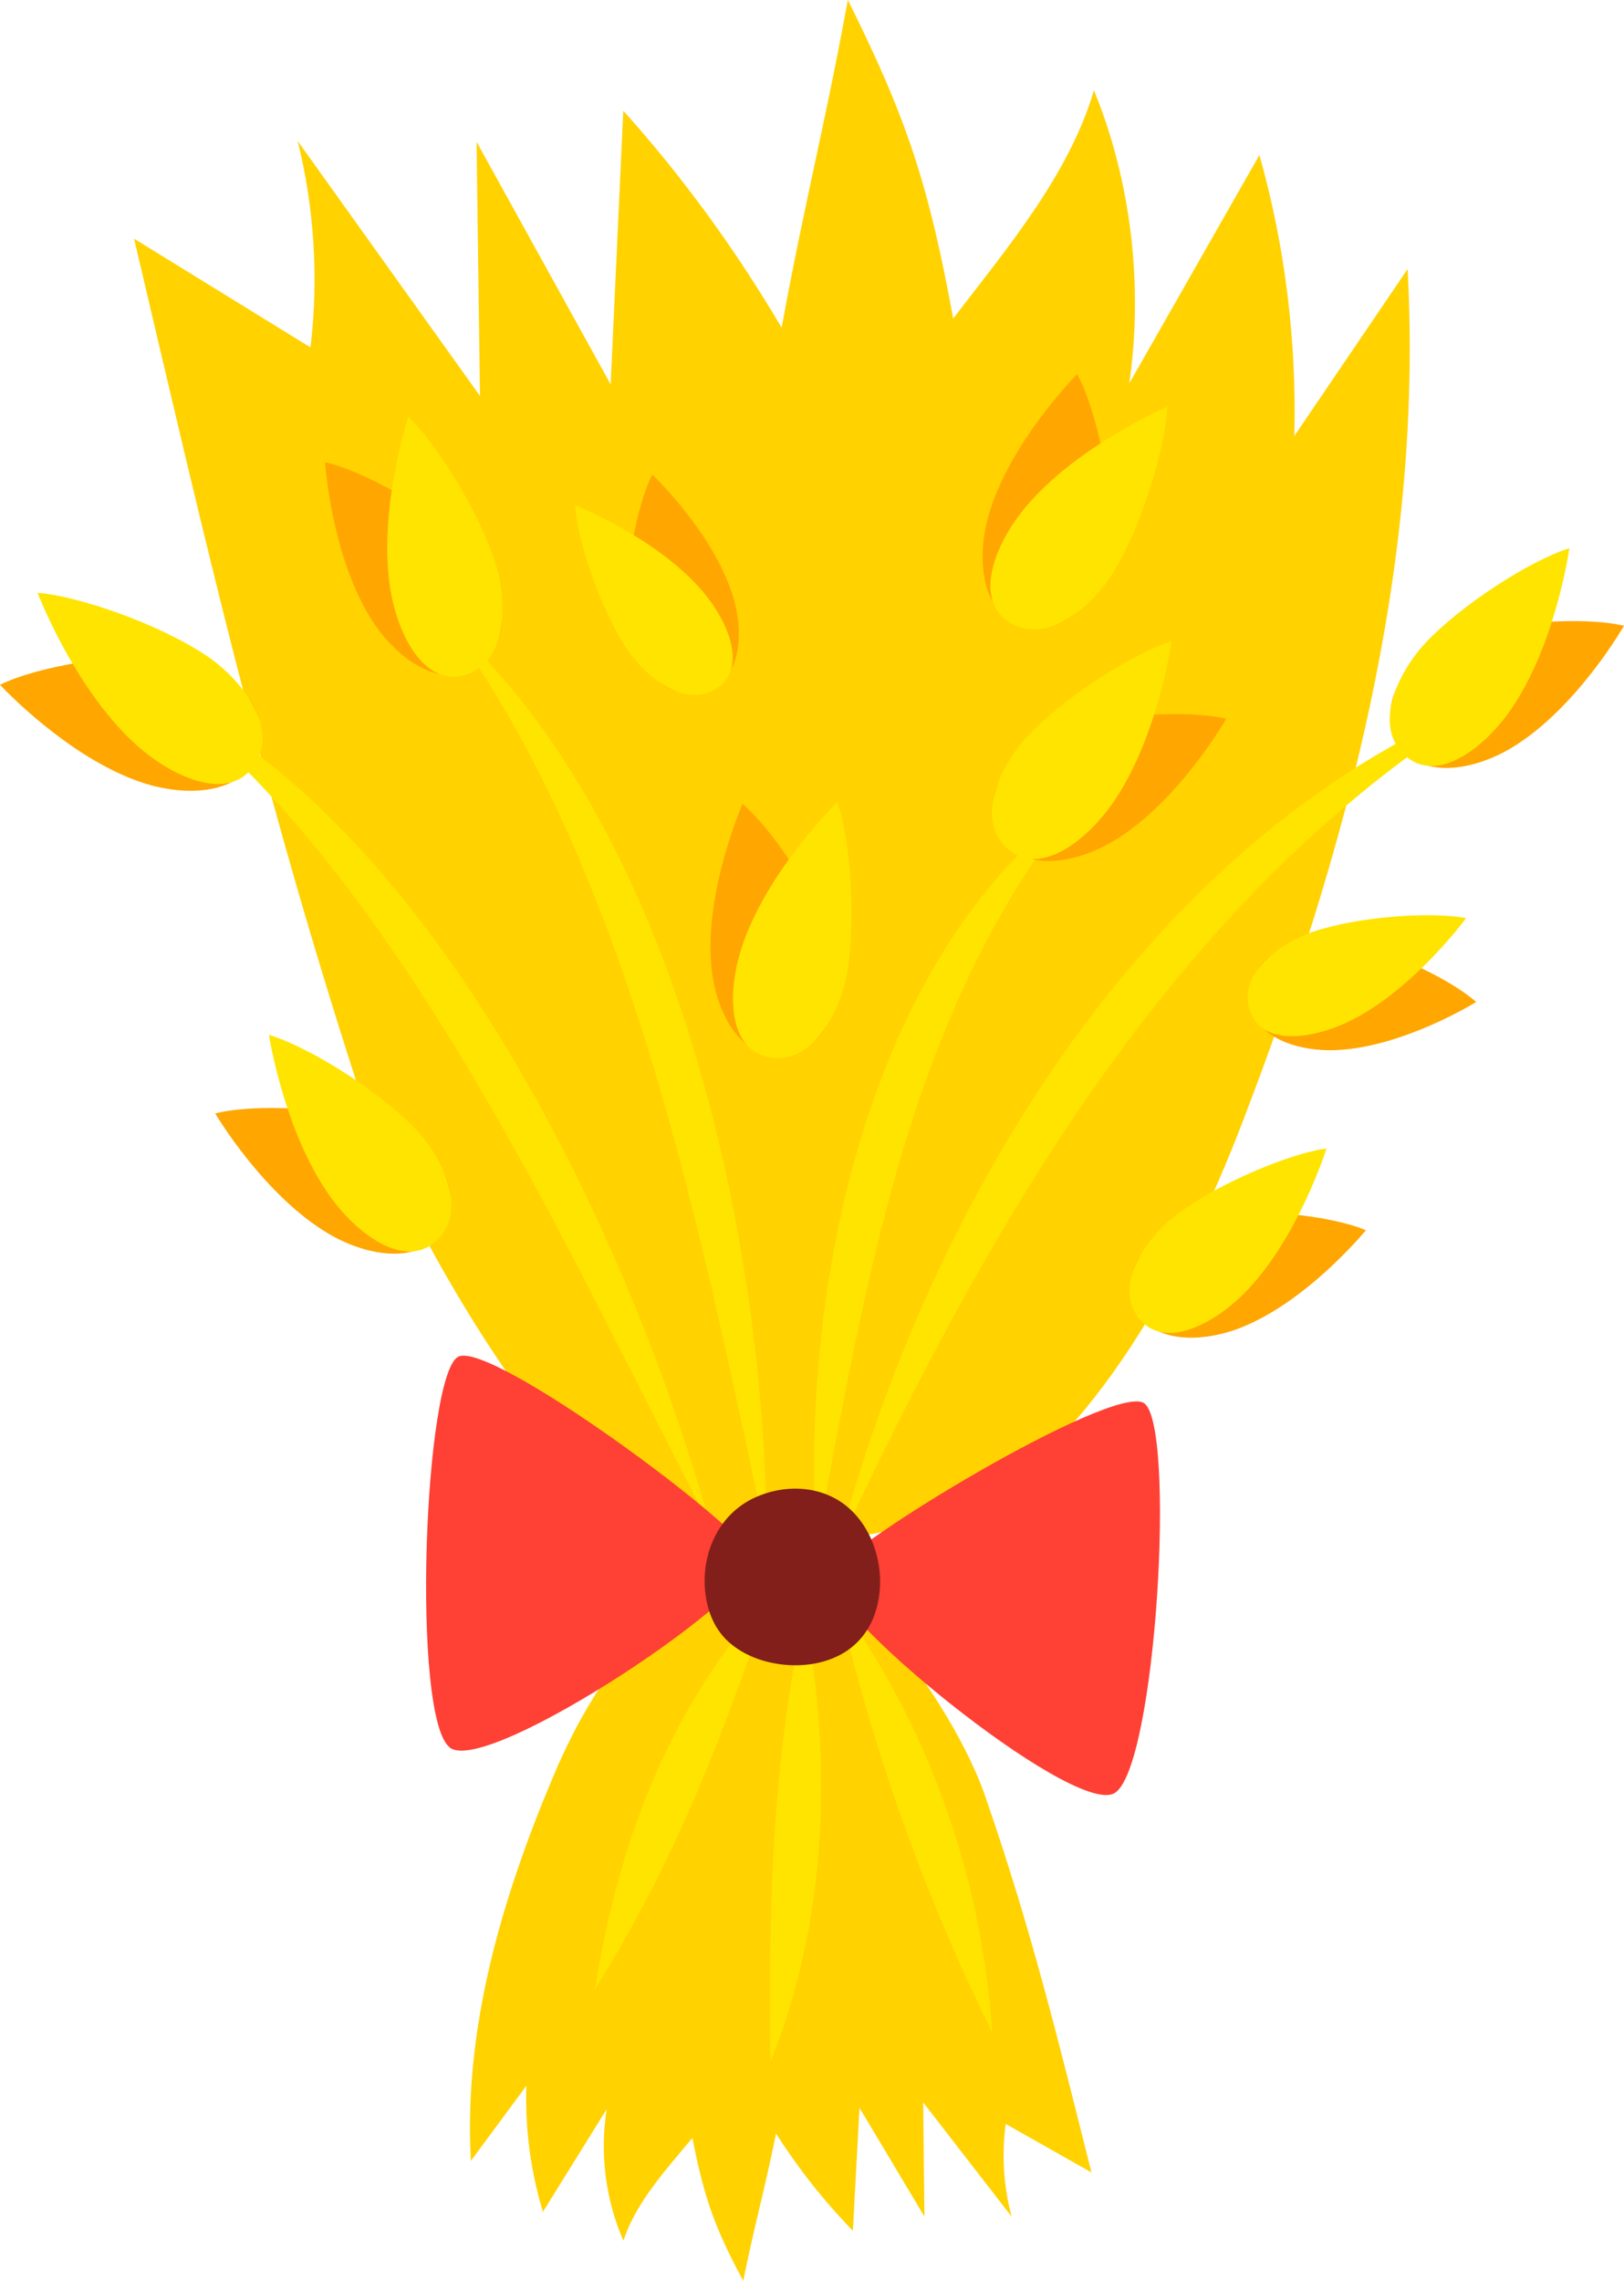 <?xml version="1.0" encoding="utf-8"?>
<!-- Generator: Adobe Illustrator 24.2.3, SVG Export Plug-In . SVG Version: 6.00 Build 0)  -->
<svg version="1.1" xmlns="http://www.w3.org/2000/svg" xmlns:xlink="http://www.w3.org/1999/xlink" x="0px" y="0px"
	 viewBox="0 0 381.548 535.65" enable-background="new 0 0 381.548 535.65" xml:space="preserve">
<g id="oat_x5F_sheaf">
	<g>
		<g id="cleaning_x5F_brush_4_">
			<path id="XMLID_161_" fill="#FFD200" d="M72.949,81.591C59.133,73.083,45.32,64.567,31.504,56.058
				c16.302,69.303,29.383,127.203,52.079,197.514c9.274,28.732,31.864,66.907,50.264,88.016
				c18.4,21.112,44.233,23.275,71.663,18.551l21.961-4.763c29.492-17.525,50.5-55.519,64.521-92.045
				c24.086-62.751,42.547-130.281,38.713-200.135c-8.869,13.066-17.742,26.133-26.611,39.199
				c0.587-22.295-2.211-44.793-8.205-65.982c-10.194,17.884-20.388,35.768-30.582,53.652c3.355-23.113,0.392-47.691-8.294-68.859
				c-5.93,20.219-21.178,37.99-33.065,53.609C218.18,43.282,212.981,27.644,199.196,0c-5.558,30.287-9.997,46.67-15.554,76.961
				c-10.919-18.514-23.415-35.627-37.206-50.95c-0.991,21.42-1.981,42.84-2.972,64.257c-10.5-18.993-21-37.985-31.503-56.977
				c0.269,19.898,0.537,39.8,0.806,59.698c-14.278-19.962-28.556-39.921-42.834-59.88C73.85,48.783,74.891,65.487,72.949,81.591z"/>
		</g>
		<g>
			<g id="cleaning_x5F_brush_1_">
				<path id="XMLID_160_" fill="#FFD200" d="M236.28,498.804c6.719,3.798,13.437,7.6,20.156,11.398
					c-7.831-31.095-14.111-57.073-25.057-88.61c-4.472-12.887-15.419-29.993-24.352-39.442c-8.933-9.45-21.519-10.379-34.895-8.213
					l-10.711,2.175c-14.402,7.918-24.702,25.014-31.596,41.439c-11.841,28.218-20.949,58.573-19.195,89.936
					c4.344-5.882,8.689-11.764,13.033-17.647c-0.322,10.013,1.004,20.111,3.891,29.616c4.997-8.048,9.995-16.095,14.992-24.143
					c-1.673,10.385-0.269,21.417,3.929,30.908c2.923-9.089,10.383-17.094,16.202-24.128c2.76,14.151,5.268,21.165,11.941,33.556
					c2.758-13.61,4.949-20.974,7.707-34.586c5.291,8.296,11.353,15.96,18.049,22.819c0.518-9.621,1.036-19.241,1.554-28.86
					c5.086,8.512,10.172,17.023,15.26,25.535c-0.098-8.935-0.197-17.872-0.295-26.807c6.926,8.941,13.851,17.88,20.777,26.819
					C235.787,513.538,235.307,506.039,236.28,498.804z"/>
			</g>
			<path fill="#FFE400" d="M105.114,146.027c53.827,47.935,74.914,145.907,74.983,215.419
				C164.591,289.881,148.736,205.897,105.114,146.027z"/>
			<path fill="#FFE400" d="M38.498,163.293c64.613,31.938,109.928,128.187,128.433,195.19
				C132.997,293.595,96.439,209.446,38.498,163.293z"/>
			<path fill="#FFE400" d="M252.644,189.051c-39.583,49.055-49.217,112.997-60.797,173.302
				C187.871,304.31,203.051,225.676,252.644,189.051z"/>
			<path fill="#FFE400" d="M352.499,163.226C277.68,207.76,232.766,286.552,196.83,363.421
				C218.39,281.915,270.472,194.444,352.499,163.226z"/>
			<path fill="#FFE400" d="M181.213,374.242c-11.628,34.069-22.382,62.488-41.457,92.994
				C145.466,431.631,157.287,401.208,181.213,374.242z"/>
			<path fill="#FFE400" d="M233.111,477.307c-16.007-32.244-27.889-65.954-36.123-100.978
				C218.253,405.452,230.806,441.33,233.111,477.307z"/>
			<path fill="#FFE400" d="M181.021,484.3c-0.546-35.995,0.317-70.49,7.984-105.642C195.639,414.103,194.448,450.843,181.021,484.3z
				"/>
			<g>
				<path fill="#FF4035" d="M107.813,318.554c-8.206,3.235-11.338,85.857-1.941,91.995c9.398,6.137,74.147-37.17,71.128-44.797
					S116.019,315.318,107.813,318.554z"/>
				<path fill="#FF4035" d="M268.608,329.423c7.859,4.007,3.061,86.55-6.882,91.758c-9.941,5.209-70.246-44.102-66.51-51.406
					C198.953,362.473,260.75,325.415,268.608,329.423z"/>
				<path fill="#821F1B" d="M165.589,372.707c-0.499-8.598,3.531-17.1,11.5-20.878c7.587-3.596,17.003-3.002,23.115,3.062
					c6.236,6.187,8.226,16.534,5.128,24.689c-1.493,3.928-4.254,7.132-7.986,9.085c-4.008,2.097-8.662,2.738-13.13,2.293
					c-4.713-0.469-9.527-2.175-13.073-5.392C167.501,382.264,165.877,377.522,165.589,372.707
					C165.415,369.72,165.639,373.548,165.589,372.707z"/>
			</g>
			<g>
				<g>
					<g id="waterdrop_x5F_fire_x5F_white_71_">
						<g>
							<g id="kynttila_x5F_liekki_72_">
								<path id="XMLID_159_" fill="#FFA600" d="M50.556,261.486c0,0,11.384,19.305,26.753,28.324
									c9.688,5.685,23.014,7.468,27.357-2.534c4.955-11.411-6.216-20.356-14.474-23.247
									C78.651,259.987,59.753,259.181,50.556,261.486z"/>
							</g>
							<g id="Layer_1_451_">
							</g>
						</g>
					</g>
				</g>
				<g>
					<g id="waterdrop_x5F_fire_x5F_white_70_">
						<g>
							<g id="kynttila_x5F_liekki_71_">
								<path id="XMLID_158_" fill="#FFE400" d="M63.187,243.044c0,0,3.351,21.92,13.83,37.171
									c6.605,9.614,17.799,17.759,25.144,11.51c8.38-7.13,1.598-20.227-4.715-26.777
									C88.623,255.793,72.148,245.691,63.187,243.044z"/>
							</g>
							<g id="Layer_1_450_">
							</g>
						</g>
					</g>
				</g>
			</g>
			<g>
				<g>
					<g id="waterdrop_x5F_fire_x5F_white_69_">
						<g>
							<g id="kynttila_x5F_liekki_70_">
								<path id="XMLID_157_" fill="#FFA600" d="M0,160.821c0,0,15.857,17.19,33.518,23.011c11.132,3.669,25.118,2.558,27.35-8.6
									c2.546-12.73-10.817-19.398-19.876-20.532C28.329,153.115,8.875,156.448,0,160.821z"/>
							</g>
							<g id="Layer_1_449_">
							</g>
						</g>
					</g>
				</g>
				<g>
					<g id="waterdrop_x5F_fire_x5F_white_68_">
						<g>
							<g id="kynttila_x5F_liekki_69_">
								<path id="XMLID_156_" fill="#FFE400" d="M8.83,139.232c0,0,8.238,21.623,22.28,34.877
									c8.851,8.355,22.061,14.202,28.179,6.213c6.981-9.115-2.817-20.984-10.697-26.278
									C37.58,146.644,18.553,139.962,8.83,139.232z"/>
							</g>
							<g id="Layer_1_448_">
							</g>
						</g>
					</g>
				</g>
			</g>
			<g>
				<g>
					<g id="waterdrop_x5F_fire_x5F_white_67_">
						<g>
							<g id="kynttila_x5F_liekki_68_">
								<path id="XMLID_155_" fill="#FFA600" d="M76.383,108.566c0,0,1.459,22.292,11.084,37.219
									c6.067,9.41,17.124,16.982,25.481,10.033c9.535-7.928,3.611-20.905-2.438-27.187
									C102.056,119.852,85.603,110.646,76.383,108.566z"/>
							</g>
							<g id="Layer_1_447_">
							</g>
						</g>
					</g>
				</g>
				<g>
					<g id="waterdrop_x5F_fire_x5F_white_66_">
						<g>
							<g id="kynttila_x5F_liekki_67_">
								<path id="XMLID_154_" fill="#FFE400" d="M95.906,97.83c0,0-6.863,21.01-4.389,39.288
									c1.559,11.521,7.861,23.797,17.204,21.535c10.659-2.58,10.507-17.28,7.832-25.944
									C112.813,120.598,102.69,104.21,95.906,97.83z"/>
							</g>
							<g id="Layer_1_446_">
							</g>
						</g>
					</g>
				</g>
			</g>
			<g>
				<g>
					<g id="waterdrop_x5F_fire_x5F_white_65_">
						<g>
							<g id="kynttila_x5F_liekki_66_">
								<path id="XMLID_153_" fill="#FFA600" d="M174.457,188.819c0,0-8.981,20.454-7.321,38.139
									c1.046,11.147,7.368,22.963,17.987,20.649c12.116-2.64,12.841-16.887,10.369-25.25
									C192.037,210.668,181.679,194.914,174.457,188.819z"/>
							</g>
							<g id="Layer_1_445_">
							</g>
						</g>
					</g>
				</g>
				<g>
					<g id="waterdrop_x5F_fire_x5F_white_64_">
						<g>
							<g id="kynttila_x5F_liekki_65_">
								<path id="XMLID_152_" fill="#FFE400" d="M196.73,188.29c0,0-15.775,15.481-22.006,32.841
									c-3.927,10.943-3.993,24.741,5.34,27.041c10.648,2.624,17.289-10.492,18.91-19.413
									C201.239,216.289,199.81,197.079,196.73,188.29z"/>
							</g>
							<g id="Layer_1_444_">
							</g>
						</g>
					</g>
				</g>
			</g>
			<g>
				<g>
					<g id="waterdrop_x5F_fire_x5F_white_63_">
						<g>
							<g id="kynttila_x5F_liekki_64_">
								<path id="XMLID_151_" fill="#FFA600" d="M381.548,146.96c0,0-11.088,19.393-26.285,28.587
									c-9.579,5.795-22.837,7.751-27.3-2.159c-5.091-11.307,5.923-20.371,14.115-23.363
									C353.527,145.842,372.35,144.785,381.548,146.96z"/>
							</g>
							<g id="Layer_1_443_">
							</g>
						</g>
					</g>
				</g>
				<g>
					<g id="waterdrop_x5F_fire_x5F_white_62_">
						<g>
							<g id="kynttila_x5F_liekki_63_">
								<path id="XMLID_150_" fill="#FFE400" d="M368.712,128.748c0,0-3.047,21.891-13.287,37.232
									c-6.454,9.67-17.502,17.938-24.906,11.808c-8.447-6.994-1.863-20.138,4.341-26.751
									C343.532,141.794,359.817,131.506,368.712,128.748z"/>
							</g>
							<g id="Layer_1_442_">
							</g>
						</g>
					</g>
				</g>
			</g>
			<g>
				<g>
					<g id="waterdrop_x5F_fire_x5F_white_61_">
						<g>
							<g id="kynttila_x5F_liekki_62_">
								<path id="XMLID_149_" fill="#FFA600" d="M288.084,168.81c0,0-11.088,19.393-26.285,28.587
									c-9.579,5.795-22.837,7.751-27.3-2.159c-5.091-11.307,5.923-20.371,14.115-23.363
									C260.063,167.693,278.886,166.636,288.084,168.81z"/>
							</g>
							<g id="Layer_1_441_">
							</g>
						</g>
					</g>
				</g>
				<g>
					<g id="waterdrop_x5F_fire_x5F_white_60_">
						<g>
							<g id="kynttila_x5F_liekki_61_">
								<path id="XMLID_148_" fill="#FFE400" d="M275.249,150.599c0,0-3.047,21.891-13.287,37.232
									c-6.454,9.67-17.502,17.938-24.906,11.808c-8.447-6.994-1.863-20.138,4.341-26.751
									C250.068,163.645,266.353,153.357,275.249,150.599z"/>
							</g>
							<g id="Layer_1_440_">
							</g>
						</g>
					</g>
				</g>
			</g>
			<g>
				<g>
					<g id="waterdrop_x5F_fire_x5F_white_59_">
						<g>
							<g id="kynttila_x5F_liekki_60_">
								<path id="XMLID_147_" fill="#FFA600" d="M320.905,288.919c0,0-13.51,16.56-29.297,22.85
									c-9.951,3.964-22.77,3.727-25.424-6.326c-3.029-11.47,8.79-18.294,16.991-19.831
									C294.636,283.463,312.567,285.423,320.905,288.919z"/>
							</g>
							<g id="Layer_1_439_">
							</g>
						</g>
					</g>
				</g>
				<g>
					<g id="waterdrop_x5F_fire_x5F_white_58_">
						<g>
							<g id="kynttila_x5F_liekki_59_">
								<path id="XMLID_146_" fill="#FFE400" d="M311.653,269.717c0,0-6.314,20.181-18.388,33.05
									c-7.61,8.112-19.335,14.179-25.359,7.231c-6.873-7.927,1.405-19.297,8.299-24.564
									C285.839,278.073,302.824,270.922,311.653,269.717z"/>
							</g>
							<g id="Layer_1_438_">
							</g>
						</g>
					</g>
				</g>
			</g>
			<g>
				<g>
					<g id="waterdrop_x5F_fire_x5F_white_57_">
						<g>
							<g id="kynttila_x5F_liekki_58_">
								<path id="XMLID_145_" fill="#FFA600" d="M253.06,87.894c0,0-15.921,15.982-20.81,33.238
									c-3.082,10.877-1.442,24.31,9.401,26.007c12.371,1.935,18.253-11.214,18.977-19.991
									C261.64,114.881,257.636,96.269,253.06,87.894z"/>
							</g>
							<g id="Layer_1_437_">
							</g>
						</g>
					</g>
				</g>
				<g>
					<g id="waterdrop_x5F_fire_x5F_white_56_">
						<g>
							<g id="kynttila_x5F_liekki_57_">
								<path id="XMLID_144_" fill="#FFE400" d="M274.225,95.524c0,0-20.503,8.819-32.704,22.892
									c-7.691,8.87-12.789,21.838-4.84,27.409c9.069,6.356,20.108-3.569,24.889-11.379
									C268.253,123.532,273.918,104.924,274.225,95.524z"/>
							</g>
							<g id="Layer_1_436_">
							</g>
						</g>
					</g>
				</g>
			</g>
			<g>
				<g>
					<g id="waterdrop_x5F_fire_x5F_white_55_">
						<g>
							<g id="kynttila_x5F_liekki_56_">
								<path id="XMLID_143_" fill="#FFA600" d="M153.256,111.47c0,0,14.2,13.472,18.863,28.32c2.94,9.359,1.846,21.05-7.518,22.787
									c-10.683,1.981-16.106-9.28-16.949-16.875C146.474,135.088,149.491,118.846,153.256,111.47z"/>
							</g>
							<g id="Layer_1_435_">
							</g>
						</g>
					</g>
				</g>
				<g>
					<g id="waterdrop_x5F_fire_x5F_white_54_">
						<g>
							<g id="kynttila_x5F_liekki_55_">
								<path id="XMLID_142_" fill="#FFE400" d="M135.085,118.606c0,0,17.999,7.148,28.926,19.055
									c6.888,7.505,11.627,18.629,4.868,23.655c-7.71,5.735-17.528-2.604-21.866-9.26
									C140.95,142.753,135.581,126.751,135.085,118.606z"/>
							</g>
							<g id="Layer_1_433_">
							</g>
						</g>
					</g>
				</g>
			</g>
			<g>
				<g>
					<g id="waterdrop_x5F_fire_x5F_white_53_">
						<g>
							<g id="kynttila_x5F_liekki_54_">
								<path id="XMLID_141_" fill="#FFA600" d="M346.817,235.315c0,0-16.869,10.508-32.652,11.294
									c-9.948,0.495-21.157-3.569-20.469-13.214c0.785-11.004,13.238-13.454,20.916-12.34
									C325.343,222.612,340.531,229.73,346.817,235.315z"/>
							</g>
							<g id="Layer_1_432_">
							</g>
						</g>
					</g>
				</g>
				<g>
					<g id="waterdrop_x5F_fire_x5F_white_52_">
						<g>
							<g id="kynttila_x5F_liekki_53_">
								<path id="XMLID_140_" fill="#FFE400" d="M344.451,215.635c0,0-11.626,15.859-26.121,23.551
									c-9.136,4.849-21.279,6.661-24.49-1.265c-3.664-9.043,7.041-16.558,14.691-19.118
									C319.224,215.223,336.321,214.04,344.451,215.635z"/>
							</g>
							<g id="Layer_1_430_">
							</g>
						</g>
					</g>
				</g>
			</g>
		</g>
	</g>
</g>
<g id="Layer_1">
</g>
</svg>
